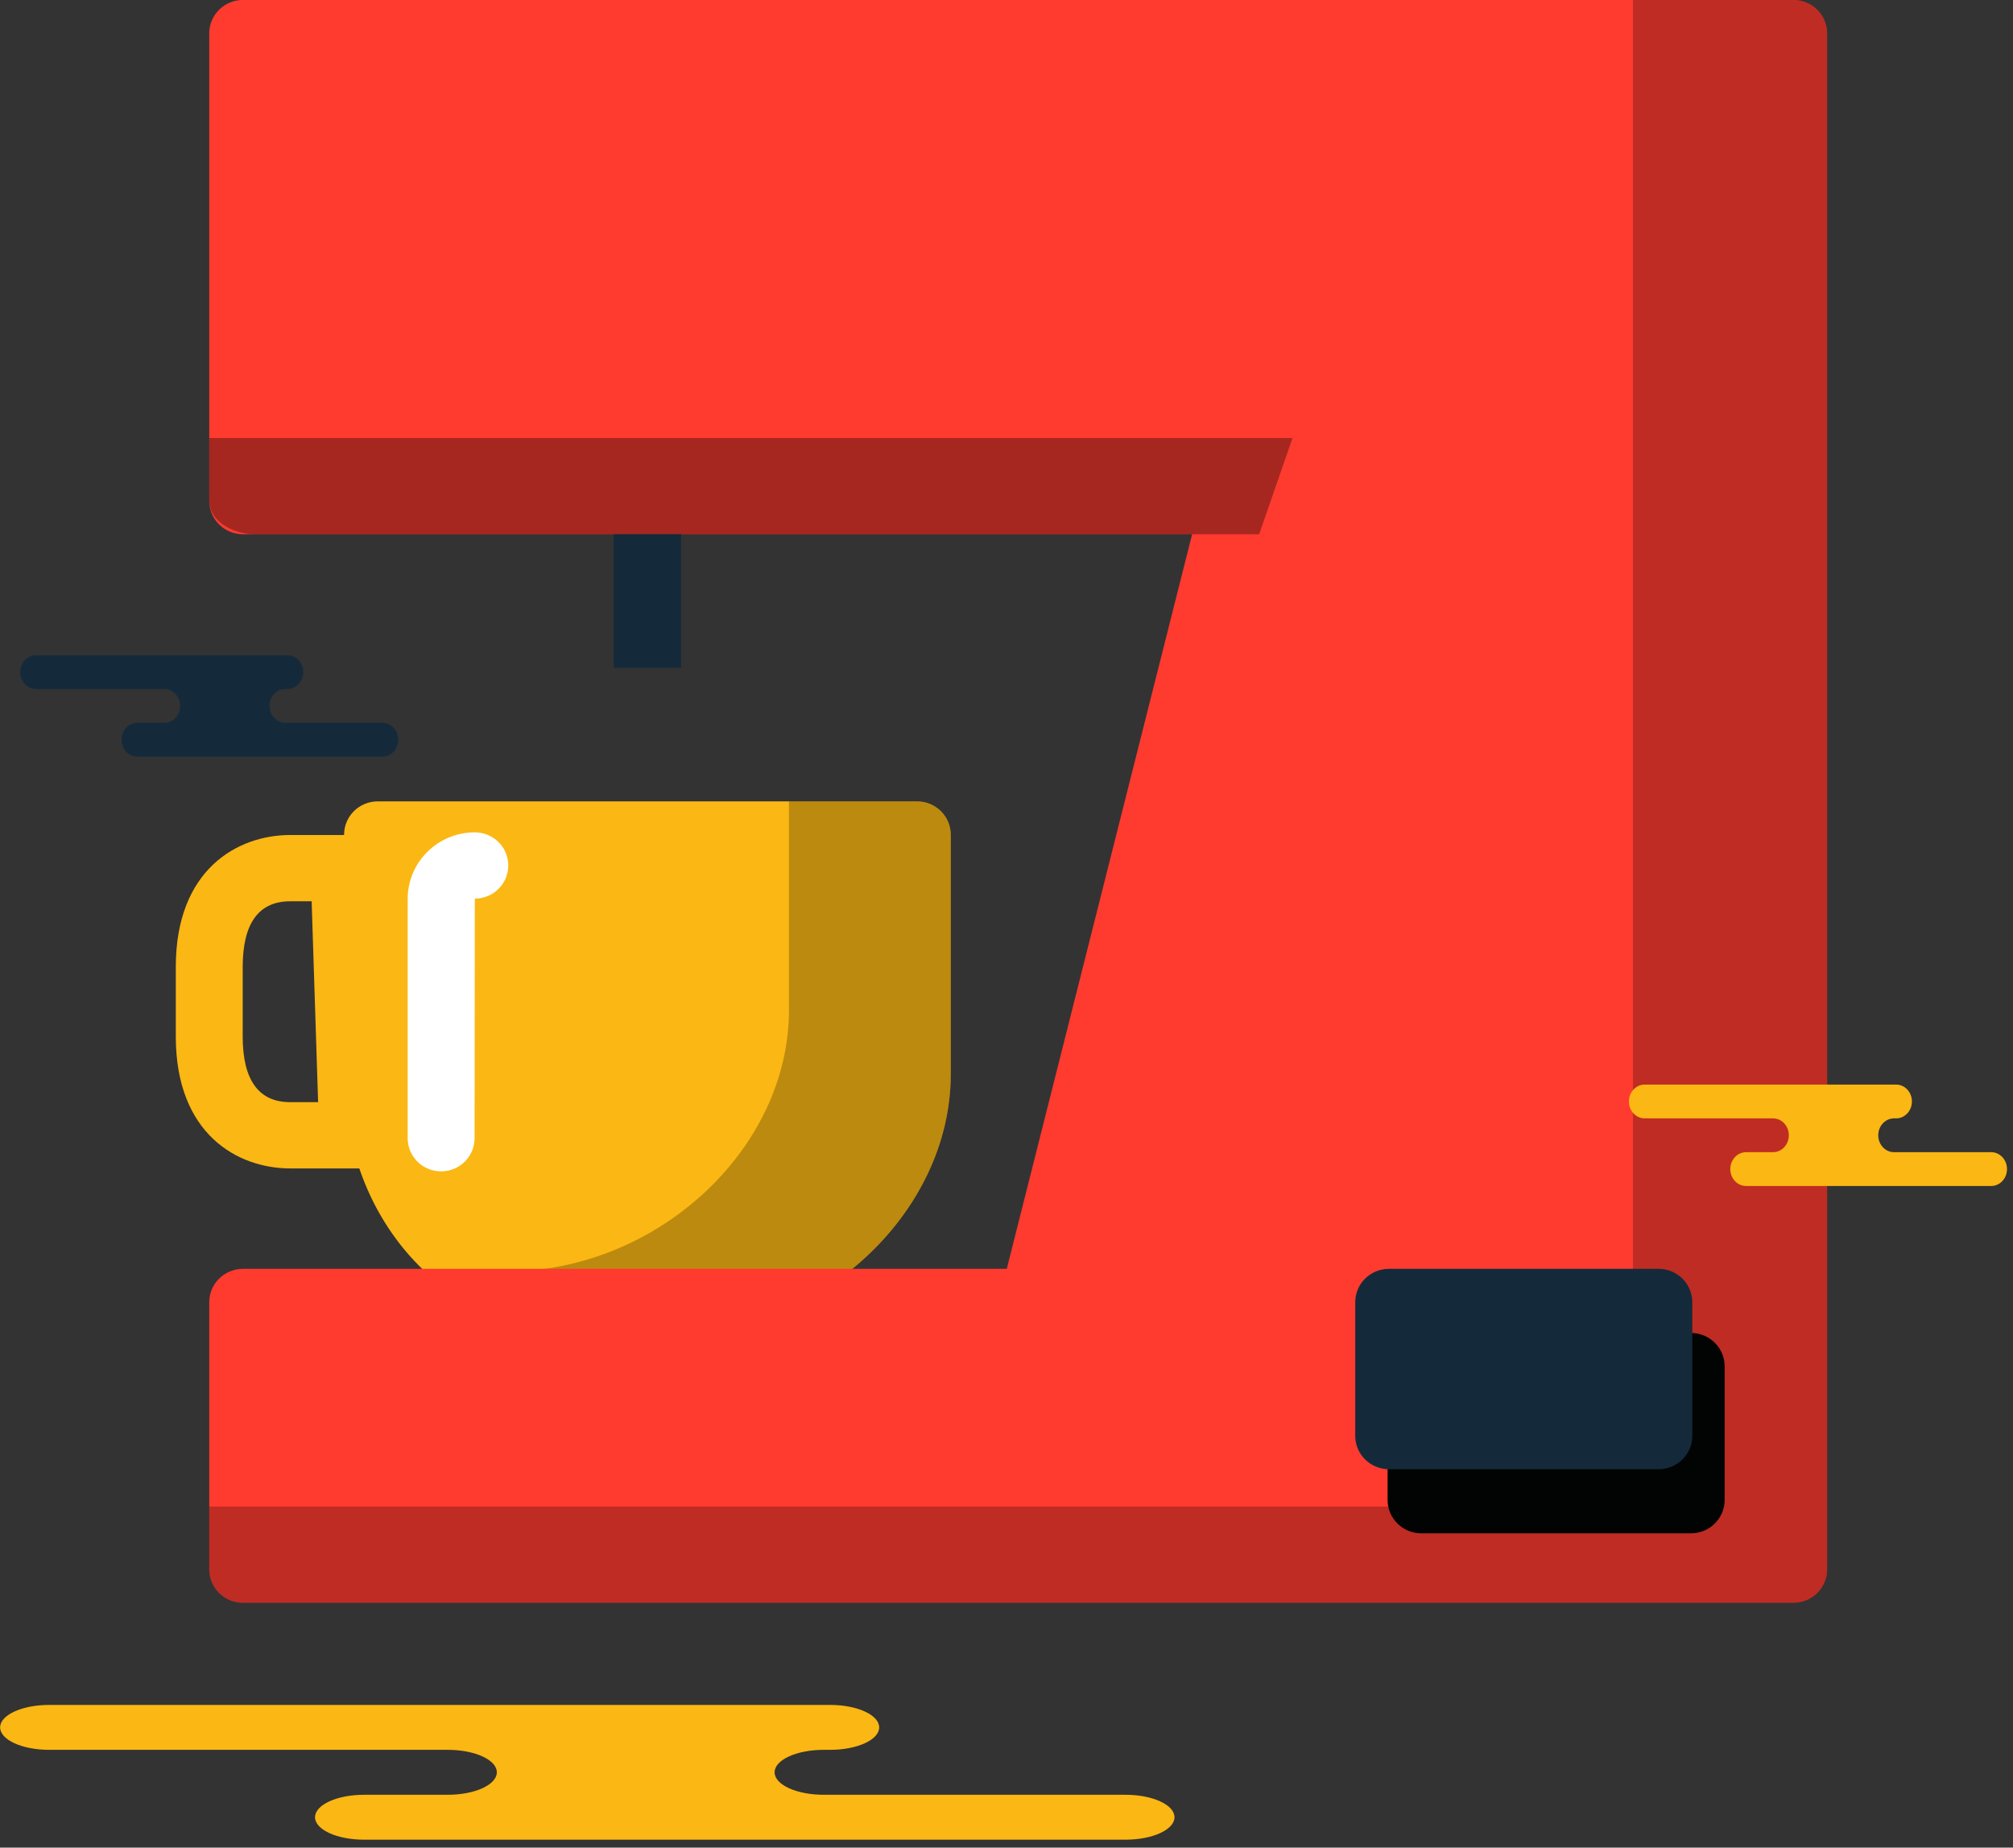 <svg xmlns="http://www.w3.org/2000/svg" xmlns:xlink="http://www.w3.org/1999/xlink" preserveAspectRatio="xMidYMid" width="219" height="201" viewBox="0 0 219 201">
  <rect x="0" y="0" width="219" height="201" fill="#333333" stroke="none"/>
  <defs>
    <style>

      .cls-3 {
        fill: #fbb713;
      }

      .cls-4 {
        fill: #ffffff;
      }

      .cls-5 {
        fill: #020403;
        opacity: 0.25;
      }

      .cls-7 {
        fill: #ff3a2f;
      }

      .cls-8 {
        fill: #020403;
        opacity: 0.35;
      }

      .cls-10 {
        fill: #142a3b;
      }

      .cls-11 {
        fill: #020403;
      }
    </style>
  </defs>
  <g id="group-72svg">
    <path d="M72.673,145.302 C72.673,145.302 64.106,145.302 64.106,145.302 C48.898,145.302 37.432,133.070 37.432,116.851 C37.432,116.851 37.432,90.812 37.432,90.812 C37.432,88.804 39.071,87.179 41.099,87.179 C41.099,87.179 99.769,87.179 99.769,87.179 C101.797,87.179 103.437,88.804 103.437,90.812 C103.437,90.812 103.437,116.851 103.437,116.851 C103.437,132.006 89.062,145.302 72.673,145.302 Z" id="path-1" class="cls-3" fill-rule="evenodd"/>
    <path d="M47.991,127.431 C45.979,127.431 44.352,125.816 44.352,123.826 C44.352,123.826 44.352,97.787 44.352,97.787 C44.352,93.797 47.629,90.549 51.659,90.549 C53.670,90.549 55.297,92.164 55.297,94.154 C55.297,96.145 53.670,97.760 51.659,97.760 C51.659,97.760 51.630,123.826 51.630,123.826 C51.630,125.816 50.002,127.431 47.991,127.431 Z" id="path-2" class="cls-4" fill-rule="evenodd"/>
    <path d="M99.769,87.179 C99.769,87.179 85.836,87.179 85.836,87.179 C85.836,87.179 85.836,109.877 85.836,109.877 C85.836,125.031 71.460,138.327 55.070,138.327 C55.070,138.327 46.505,138.327 46.505,138.327 C46.423,138.327 46.345,138.316 46.264,138.316 C50.925,142.691 57.109,145.302 64.106,145.302 C64.106,145.302 72.672,145.302 72.672,145.302 C89.062,145.302 103.437,132.005 103.437,116.851 C103.437,116.851 103.437,90.812 103.437,90.812 C103.437,88.804 101.797,87.179 99.769,87.179 Z" id="path-3" class="cls-5" fill-rule="evenodd"/>
    <path d="M42.120,127.111 C42.120,127.111 31.570,127.111 31.570,127.111 C25.831,127.111 19.125,123.352 19.125,112.757 C19.125,112.757 19.125,105.194 19.125,105.194 C19.125,94.600 25.831,90.840 31.570,90.840 C31.570,90.840 40.955,90.840 40.955,90.840 C40.955,90.840 42.120,127.111 42.120,127.111 ZM31.570,98.050 C28.140,98.050 26.404,100.454 26.404,105.194 C26.404,105.194 26.404,112.757 26.404,112.757 C26.404,117.498 28.140,119.902 31.570,119.902 C31.570,119.902 34.608,119.902 34.608,119.902 C34.608,119.902 33.905,98.050 33.905,98.050 C33.905,98.050 31.570,98.050 31.570,98.050 Z" id="path-4" class="cls-3" fill-rule="evenodd"/>
    <path d="M195.111,174.363 C195.111,174.363 26.431,174.363 26.431,174.363 C24.404,174.363 22.764,172.739 22.764,170.731 C22.764,170.731 22.764,141.669 22.764,141.669 C22.764,139.661 24.404,138.037 26.431,138.037 C26.431,138.037 109.529,138.037 109.529,138.037 C109.529,138.037 129.696,58.118 129.696,58.118 C129.696,58.118 26.431,58.118 26.431,58.118 C24.404,58.118 22.764,56.494 22.764,54.486 C22.764,54.486 22.764,3.629 22.764,3.629 C22.764,1.620 24.404,-0.005 26.431,-0.005 C26.431,-0.005 195.111,-0.005 195.111,-0.005 C197.137,-0.005 198.777,1.620 198.777,3.629 C198.777,3.629 198.777,170.731 198.777,170.731 C198.777,172.739 197.137,174.363 195.111,174.363 Z" id="path-5" class="cls-7" fill-rule="evenodd"/>
    <path d="M27.799,58.118 C27.799,58.118 136.988,58.118 136.988,58.118 C136.988,58.118 140.614,47.656 140.614,47.656 C140.614,47.656 22.764,47.656 22.764,47.656 C22.764,47.656 22.764,54.485 22.764,54.485 C22.764,56.494 25.016,58.118 27.799,58.118 Z" id="path-6" class="cls-8" fill-rule="evenodd"/>
    <path d="M195.111,-0.005 C195.111,-0.005 177.655,-0.005 177.655,-0.005 C177.655,-0.005 177.655,160.269 177.655,160.269 C177.655,162.277 176.016,163.900 173.990,163.900 C173.990,163.900 22.764,163.900 22.764,163.900 C22.764,163.900 22.764,170.731 22.764,170.731 C22.764,172.739 24.404,174.363 26.431,174.363 C26.431,174.363 195.111,174.363 195.111,174.363 C197.137,174.363 198.777,172.739 198.777,170.731 C198.777,170.731 198.777,3.629 198.777,3.629 C198.777,1.620 197.137,-0.005 195.111,-0.005 Z" id="path-7" class="cls-5" fill-rule="evenodd"/>
    <path d="M74.101,72.649 C74.101,72.649 66.767,72.649 66.767,72.649 C66.767,72.649 66.767,58.118 66.767,58.118 C66.767,58.118 74.101,58.118 74.101,58.118 C74.101,58.118 74.101,72.649 74.101,72.649 Z" id="path-8" class="cls-10" fill-rule="evenodd"/>
    <path d="M183.964,166.807 C183.964,166.807 154.627,166.807 154.627,166.807 C152.600,166.807 150.960,165.183 150.960,163.175 C150.960,163.175 150.960,148.644 150.960,148.644 C150.960,146.636 152.600,145.011 154.627,145.011 C154.627,145.011 183.964,145.011 183.964,145.011 C185.991,145.011 187.630,146.636 187.630,148.644 C187.630,148.644 187.630,163.175 187.630,163.175 C187.630,165.183 185.991,166.807 183.964,166.807 Z" id="path-9" class="cls-11" fill-rule="evenodd"/>
    <path d="M180.442,159.834 C180.442,159.834 151.107,159.834 151.107,159.834 C149.080,159.834 147.440,158.208 147.440,156.200 C147.440,156.200 147.440,141.669 147.440,141.669 C147.440,139.661 149.080,138.037 151.107,138.037 C151.107,138.037 180.442,138.037 180.442,138.037 C182.469,138.037 184.110,139.661 184.110,141.669 C184.110,141.669 184.110,156.200 184.110,156.200 C184.110,158.208 182.469,159.834 180.442,159.834 Z" id="path-10" class="cls-10" fill-rule="evenodd"/>
    <path d="M75.040,185.477 C75.040,185.477 90.316,185.477 90.316,185.477 C93.262,185.477 95.648,186.571 95.648,187.921 C95.648,189.270 93.262,190.363 90.316,190.363 C90.316,190.363 89.606,190.363 89.606,190.363 C86.659,190.363 84.272,191.458 84.272,192.808 C84.272,194.158 86.659,195.251 89.606,195.251 C89.606,195.251 122.443,195.251 122.443,195.251 C125.389,195.251 127.776,196.345 127.776,197.695 C127.776,199.045 125.389,200.138 122.443,200.138 C122.443,200.138 82.980,200.138 82.980,200.138 C82.980,200.138 39.607,200.138 39.607,200.138 C36.662,200.138 34.274,199.045 34.274,197.695 C34.274,196.345 36.662,195.251 39.607,195.251 C39.607,195.251 48.720,195.251 48.720,195.251 C51.666,195.251 54.053,194.158 54.053,192.808 C54.053,191.458 51.666,190.363 48.720,190.363 C48.720,190.363 5.347,190.363 5.347,190.363 C2.402,190.363 0.014,189.270 0.014,187.921 C0.014,186.571 2.402,185.477 5.347,185.477 C5.347,185.477 15.597,185.477 15.597,185.477 C15.597,185.477 75.040,185.477 75.040,185.477 Z" id="path-11" class="cls-3" fill-rule="evenodd"/>
    <path d="M26.353,71.277 C26.353,71.277 31.270,71.277 31.270,71.277 C32.218,71.277 32.988,72.100 32.988,73.116 C32.988,74.131 32.218,74.954 31.270,74.954 C31.270,74.954 31.042,74.954 31.042,74.954 C30.093,74.954 29.325,75.778 29.325,76.793 C29.325,77.809 30.093,78.632 31.042,78.632 C31.042,78.632 41.614,78.632 41.614,78.632 C42.562,78.632 43.331,79.455 43.331,80.471 C43.331,81.487 42.562,82.310 41.614,82.310 C41.614,82.310 28.909,82.310 28.909,82.310 C28.909,82.310 14.944,82.310 14.944,82.310 C13.996,82.310 13.227,81.487 13.227,80.471 C13.227,79.455 13.996,78.632 14.944,78.632 C14.944,78.632 17.879,78.632 17.879,78.632 C18.827,78.632 19.595,77.809 19.595,76.793 C19.595,75.778 18.827,74.954 17.879,74.954 C17.879,74.954 3.913,74.954 3.913,74.954 C2.965,74.954 2.197,74.131 2.197,73.116 C2.197,72.100 2.965,71.277 3.913,71.277 C3.913,71.277 7.214,71.277 7.214,71.277 C7.214,71.277 26.353,71.277 26.353,71.277 Z" id="path-12" class="cls-10" fill-rule="evenodd"/>
    <path d="M201.368,117.990 C201.368,117.990 206.286,117.990 206.286,117.990 C207.233,117.990 208.003,118.813 208.003,119.828 C208.003,120.844 207.233,121.667 206.286,121.667 C206.286,121.667 206.057,121.667 206.057,121.667 C205.108,121.667 204.340,122.490 204.340,123.506 C204.340,124.522 205.108,125.345 206.057,125.345 C206.057,125.345 216.629,125.345 216.629,125.345 C217.578,125.345 218.347,126.168 218.347,127.184 C218.347,128.199 217.578,129.023 216.629,129.023 C216.629,129.023 203.923,129.023 203.923,129.023 C203.923,129.023 189.959,129.023 189.959,129.023 C189.011,129.023 188.242,128.199 188.242,127.184 C188.242,126.168 189.011,125.345 189.959,125.345 C189.959,125.345 192.894,125.345 192.894,125.345 C193.842,125.345 194.611,124.522 194.611,123.506 C194.611,122.490 193.842,121.667 192.894,121.667 C192.894,121.667 178.929,121.667 178.929,121.667 C177.982,121.667 177.212,120.844 177.212,119.828 C177.212,118.813 177.982,117.990 178.929,117.990 C178.929,117.990 182.229,117.990 182.229,117.990 C182.229,117.990 201.368,117.990 201.368,117.990 Z" id="path-13" class="cls-3" fill-rule="evenodd"/>
  </g>
</svg>
